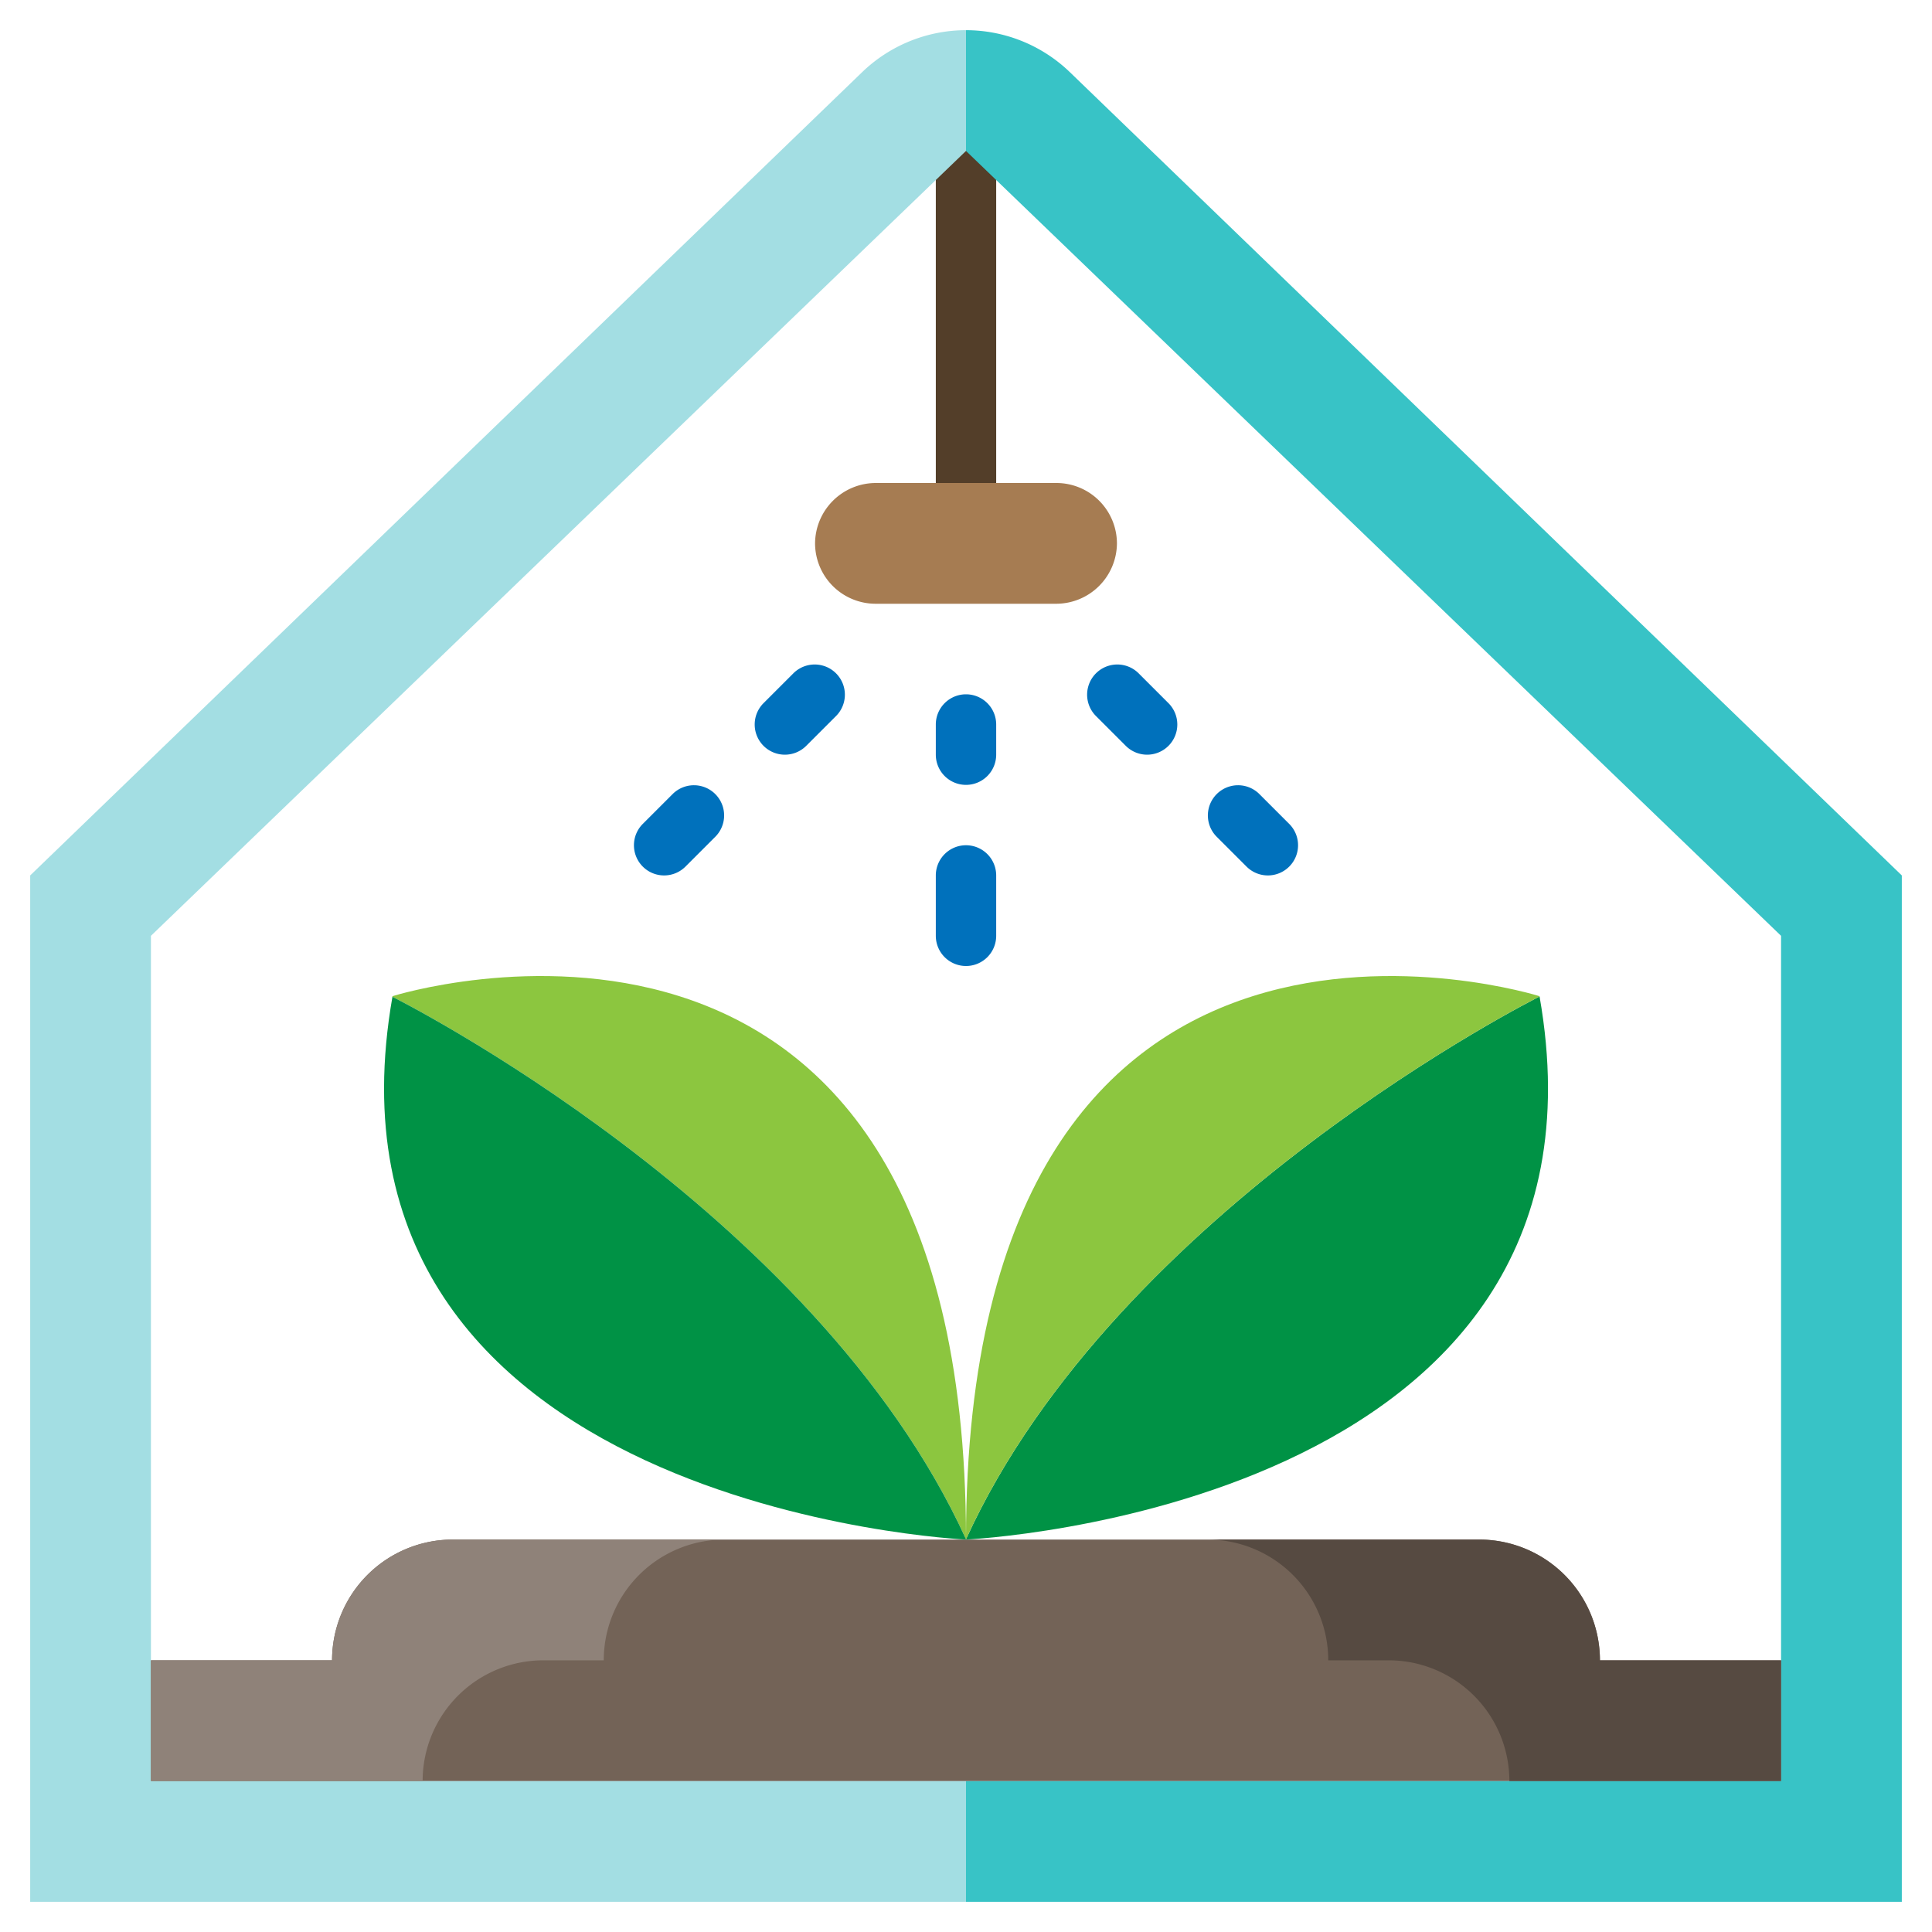 <svg height="512" viewBox="0 0 64 64" width="512" xmlns="http://www.w3.org/2000/svg"><g id="_1-greenhouse" data-name="1-greenhouse"><path d="m32 17a1 1 0 0 1 -1-1v-11a1 1 0 0 1 2 0v11a1 1 0 0 1 -1 1z" fill="#533e29"/><path d="m63 29-27.56-26.61a4.96 4.96 0 0 0 -3.44-1.39v4l27 26v28h-27v4h31z" fill="#38c3c6"/><path d="m5 59v-28l27-26v-4a4.96 4.96 0 0 0 -3.44 1.39l-27.56 26.61v34h31v-4z" fill="#a3dee3"/><path d="m49 51h-34a4 4 0 0 0 -4 4h-6v4h54v-4h-6a4 4 0 0 0 -4-4z" fill="#736357"/><path d="m20 55a4 4 0 0 1 4-4h-9a4 4 0 0 0 -4 4h-6v4h9a4 4 0 0 1 4-4z" fill="#8f8279"/><path d="m44 55a4 4 0 0 0 -4-4h9a4 4 0 0 1 4 4h6v4h-9a4 4 0 0 0 -4-4z" fill="#564a41"/><path d="m51 33.01c2.99 16.99-19 17.99-19 17.99v-.01c5.01-10.99 19-17.98 19-17.98z" fill="#009245"/><path d="m51 33v.01s-13.99 6.99-19 17.98v-.01c.01-23.98 19-17.98 19-17.98z" fill="#8cc63f"/><path d="m35 16a2.006 2.006 0 0 1 2 2 2.015 2.015 0 0 1 -2 2h-6a2.006 2.006 0 0 1 -2-2 2.015 2.015 0 0 1 2-2z" fill="#a67c52"/><path d="m32 50.98v.01c-5.01-10.99-19-17.97-19-17.97v-.02s18.99-6 19 17.98z" fill="#8cc63f"/><path d="m32 50.99v.01s-21.98-1-19-17.98c0 0 13.99 6.98 19 17.97z" fill="#009245"/><g fill="#0071bc"><path d="m26 25a1 1 0 0 1 -.707-1.707l1-1a1 1 0 0 1 1.414 1.414l-1 1a1 1 0 0 1 -.707.293z"/><path d="m22 29a1 1 0 0 1 -.707-1.707l1-1a1 1 0 0 1 1.414 1.414l-1 1a1 1 0 0 1 -.707.293z"/><path d="m38 25a1 1 0 0 1 -.707-.293l-1-1a1 1 0 0 1 1.414-1.414l1 1a1 1 0 0 1 -.707 1.707z"/><path d="m42 29a1 1 0 0 1 -.707-.293l-1-1a1 1 0 0 1 1.414-1.414l1 1a1 1 0 0 1 -.707 1.707z"/><path d="m32 26a1 1 0 0 1 -1-1v-1a1 1 0 0 1 2 0v1a1 1 0 0 1 -1 1z"/><path d="m32 32a1 1 0 0 1 -1-1v-2a1 1 0 0 1 2 0v2a1 1 0 0 1 -1 1z"/></g></g></svg>